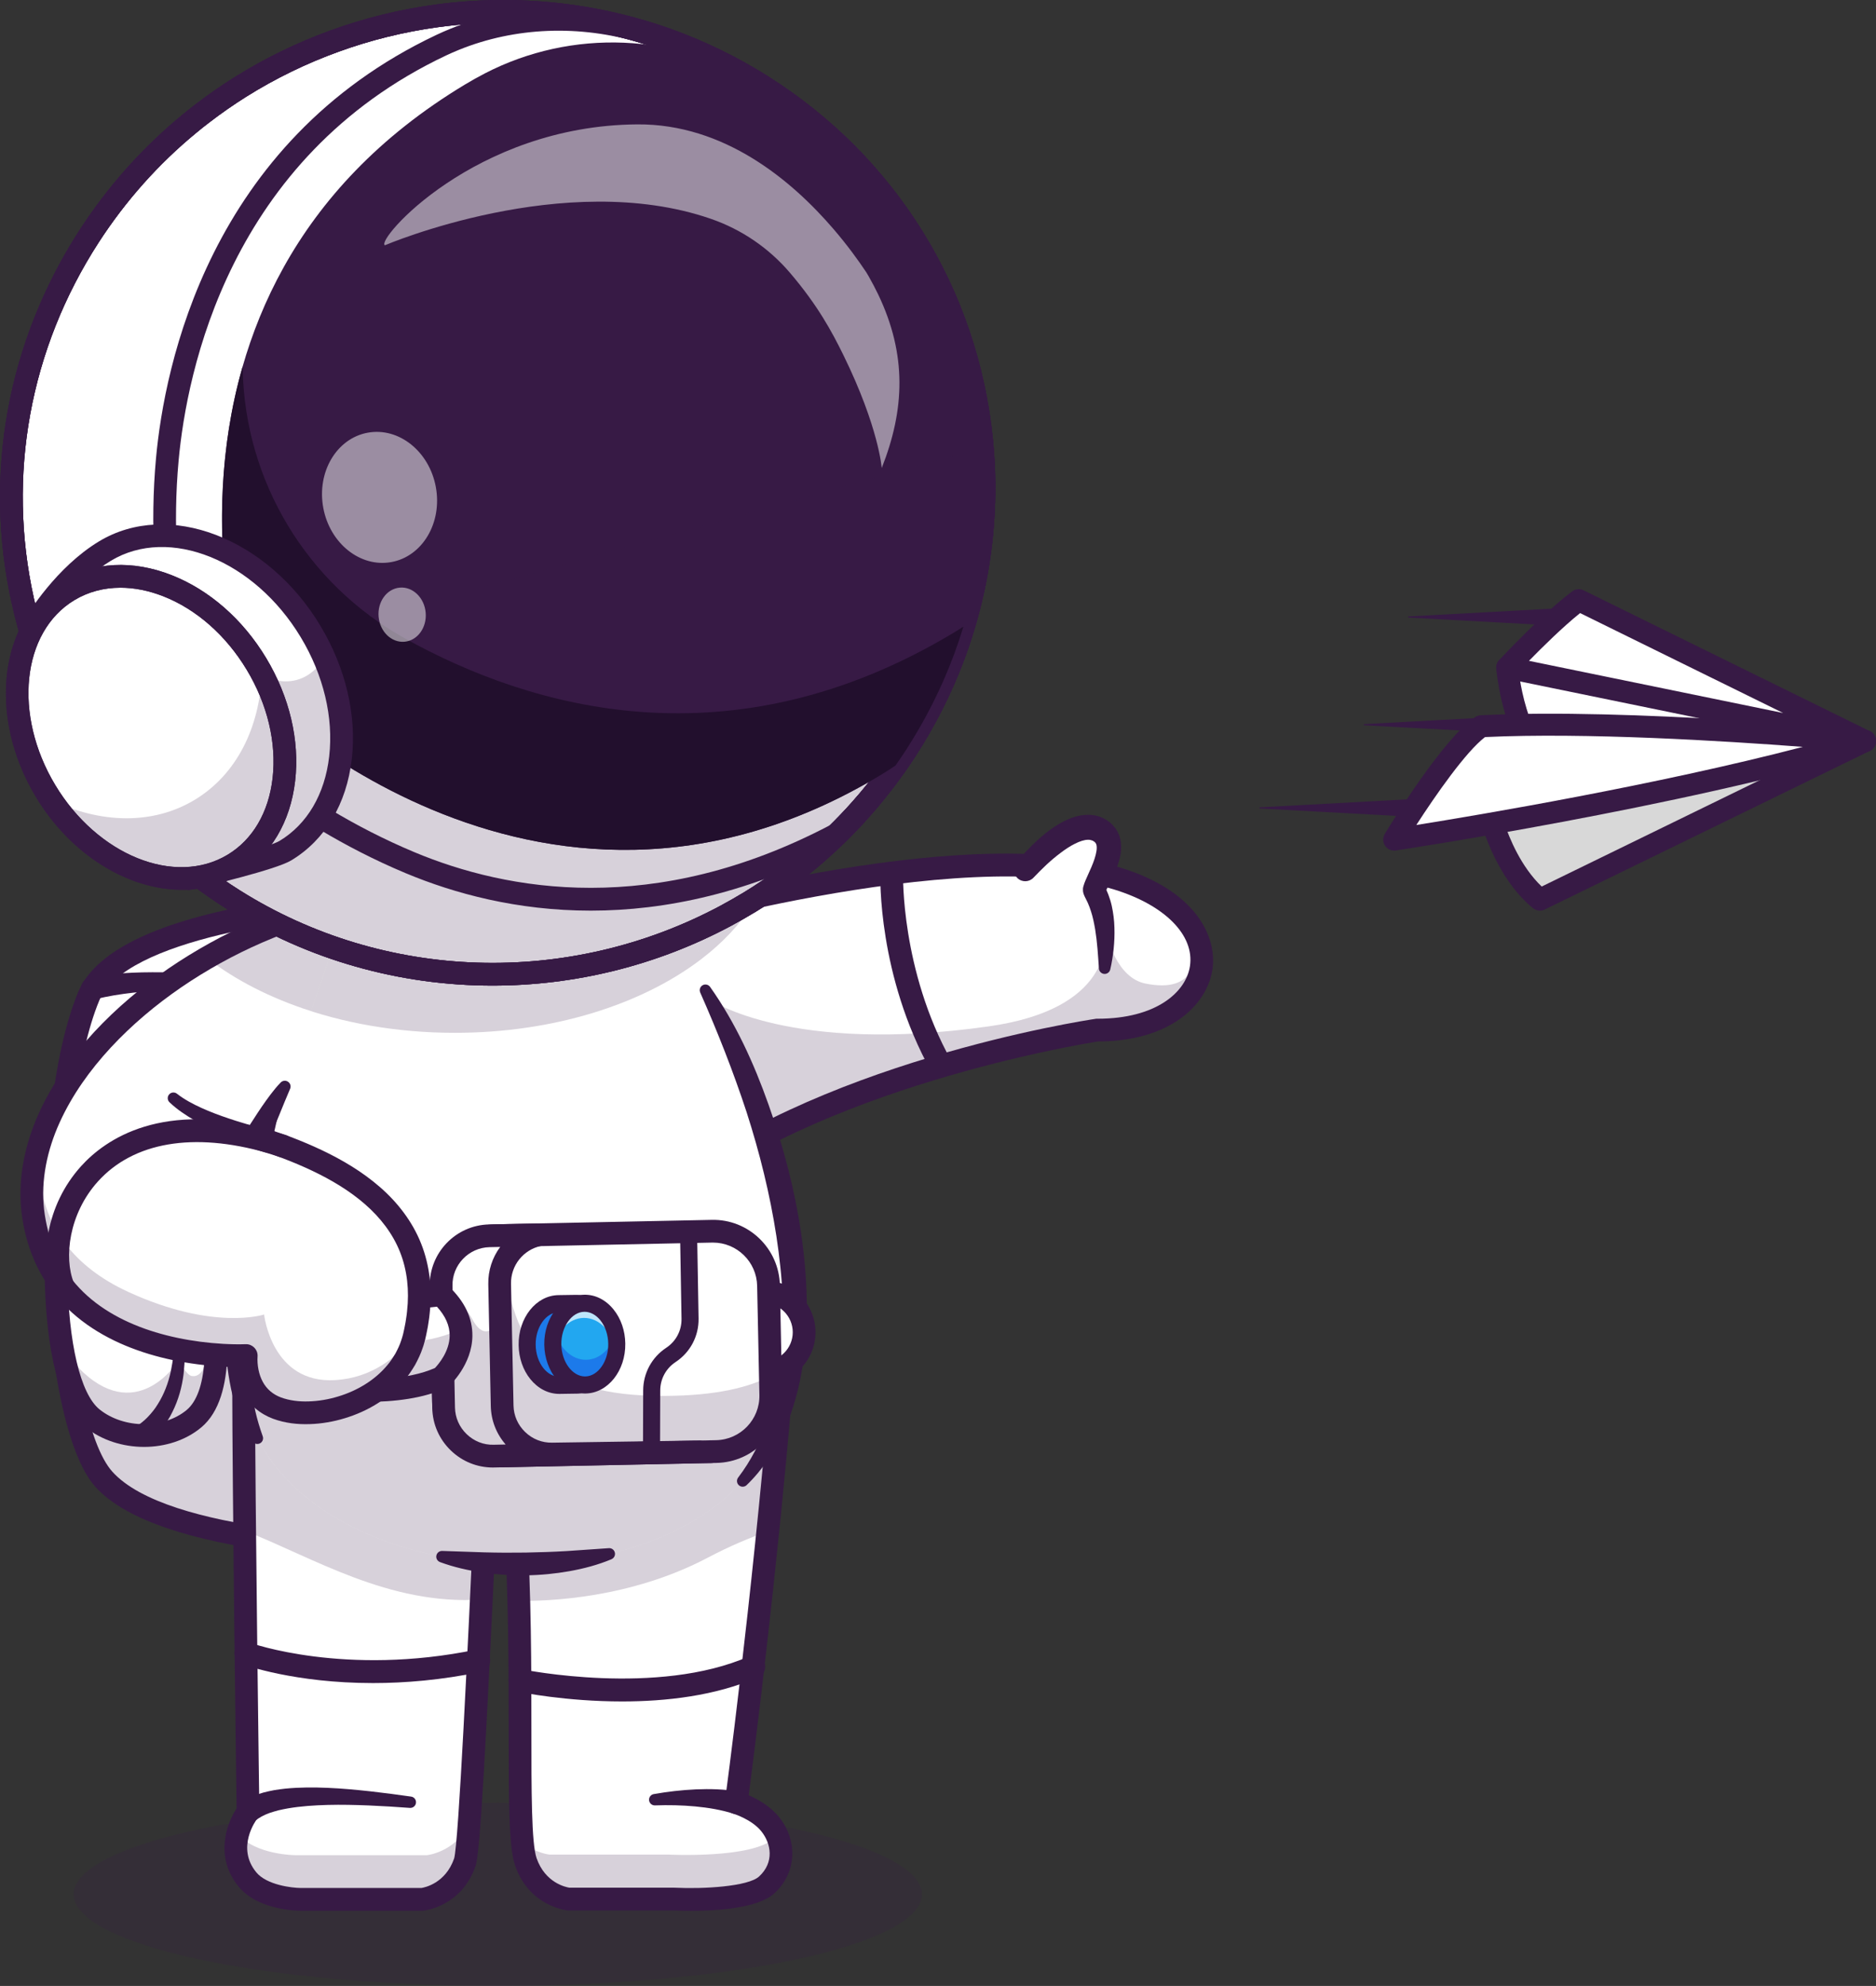 <?xml version="1.0" encoding="UTF-8"?>
<svg id="Layer_2" data-name="Layer 2" xmlns="http://www.w3.org/2000/svg" viewBox="0 0 2664.28 2819.78">
  <rect x="0" y="0" width="2664.28" height="2819.78" fill="#333333" stroke="none"/>
  <defs>
    <style>
      .cls-1 {
        fill: #1c7aea;
      }

      .cls-2 {
        opacity: .7;
      }

      .cls-3 {
        fill: #fff;
      }

      .cls-4 {
        fill: #d8d8d8;
      }

      .cls-5 {
        opacity: .5;
      }

      .cls-6 {
        opacity: .2;
      }

      .cls-7 {
        fill: #220f2d;
      }

      .cls-8 {
        fill: #22a7f0;
      }

      .cls-9 {
        fill: #371a45;
      }
    </style>
  </defs>
  <g id="Layer_1-2" data-name="Layer 1">
    <g>
      <g class="cls-6">
        <ellipse class="cls-9" cx="706.97" cy="2689.68" rx="602.39" ry="130.1"/>
      </g>
      <path class="cls-3" d="m1558.12,1462.62s-305.53,45.53-528.02,179.88c-30.86,18.57-60.12,38.91-86.74,61.07l-7.37-55.09-11.72-87.92-32.29-241.74s468.51-140.59,694.63-71.39c48.67,14.9,81.64,37.17,100.51,61.82,52.07,67.84-2.23,153.71-128.98,153.37Z"/>
      <g class="cls-6">
        <path class="cls-9" d="m1075.68,1272.83c-32.44,58.1-92.84,107.71-170.86,142.09l-12.85-96.12s77.05-23.11,183.71-45.98Z"/>
      </g>
      <path class="cls-4" d="m1616.73,1291.86c-.57-2.67-.81-4.2-.81-4.2,0,0,.4,1.49.81,4.2Z"/>
      <g class="cls-6">
        <path class="cls-9" d="m1558.12,1462.62s-305.53,45.53-528.02,179.88l-94.12,5.97-68.06,4.31,56.34-92.23,85.65-140.17s112.95,76.95,394.54,36.91c172.62-24.54,167.97-119.15,164.83-139.72,3.18,15.47,17.28,70.98,57.59,78.99,70.98,14.14,79.48-33.28,60.24-87.31,52.07,67.84-2.23,153.71-128.98,153.37Z"/>
      </g>
      <path class="cls-9" d="m943.36,1719.7c-4.63,0-9.22-1.98-12.42-5.82-5.7-6.86-4.77-17.03,2.08-22.73,219.54-182.7,606.36-242.07,622.72-244.51.81-.12,1.71-.32,2.42-.18h.76c82.73,0,125.41-37.45,131.04-74.67,6.65-44.05-35.77-86.81-108.08-108.94-218.87-66.96-680.66,70.01-685.3,71.41-8.53,2.57-17.53-2.28-20.1-10.82-2.56-8.54,2.29-17.54,10.82-20.1,19.32-5.8,475.81-141.2,704.02-71.36,107.51,32.9,137.52,98.47,130.55,144.62-7.67,50.83-60.91,101.99-162.53,102.14-23.66,3.72-398.88,65.12-605.69,237.22-3.02,2.51-6.68,3.74-10.31,3.74Z"/>
      <g>
        <path class="cls-3" d="m556.36,1278.64l6.45,89.61,3.31,45.64,56.81,787.13s-53.89.83-126.24-3.87c-14.15-.92-29.02-2.04-44.31-3.43-114.02-10.26-252.44-34.9-305-93.51-78.57-87.64-91.67-515.57-21.52-685.24,32.13-77.79,195.44-111.66,311.41-126.09,12.96-1.64,25.34-3.01,36.87-4.15,48.6-4.91,82.23-6.09,82.23-6.09Z"/>
        <g class="cls-6">
          <path class="cls-9" d="m562.81,1368.25l3.31,45.64,45.11,624.99,11.7,162.14s-1.13.01-3.26.03c-.61,0-1.33,0-2.1,0-.61,0-1.29,0-1.98,0-.52.02-1.05,0-1.57.03-.2-.02-.44.01-.65,0-.97,0-2.06,0-3.19-.02-.24.03-.48.02-.77.01-.93,0-1.9-.01-2.95,0-1.41,0-2.87-.02-4.4-.04-1.09-.03-2.26-.01-3.43-.03-1.21-.02-2.42-.03-3.68-.04-1.58-.01-3.23-.05-4.93-.05-3.44-.07-7.08-.12-10.92-.22-3.39-.04-6.96-.13-10.68-.25-4.29-.13-8.78-.24-13.44-.4-17.22-.59-36.94-1.49-58.29-2.88-4.15-.27-8.38-.57-12.65-.86-2.97-.21-6.03-.45-9.08-.68-7.37-.57-14.95-1.19-22.58-1.89-114.06-10.26-252.44-34.9-304.96-93.52-64.72-72.16-85.07-375.05-51.02-574.52-5.86,173.45,17.67,358.82,66.46,413.2,24.12,26.89,116.86-71.6,114.04-127.11-7.28-143.16,11.63-328.02,141.23-440.55,3.37-2.92,80.72,5.21,144.7-2.97Z"/>
        </g>
        <path class="cls-9" d="m610.24,2217.26c-69.15,0-384.65-5.62-474.88-106.25-82.55-92.08-97.62-525.21-24.44-702.21,23.33-56.44,106.22-98.17,246.34-124.02,101.27-18.69,197.58-22.21,198.54-22.24l15.54-.54,68.94,954.93-17.08.26c-1.46.02-5.94.08-12.96.08Zm-68.85-921.79c-112.43,5.83-363.96,36.95-400.63,125.65-31.66,76.59-48.44,217.11-43.78,366.73,4.55,145.98,29.05,264.37,62.43,301.6,78.48,87.53,371.97,95,446.2,95.46l-64.21-889.44Z"/>
        <path class="cls-3" d="m111.48,1777.34l154.99,7.57c13.84.68,25.48,10.58,28.31,24.14,10.33,49.67,28.24,165.62-19.29,205.3-39.46,32.94-104.97,30.91-144.15-.53-43.83-35.17-51-149.16-51.78-205.67-.24-17.57,14.38-31.67,31.92-30.81Z"/>
        <g class="cls-6">
          <path class="cls-9" d="m294.77,1809.07c10.36,49.65,28.25,165.61-19.3,205.28-39.46,32.96-104.96,30.92-144.16-.53-26.93-21.65-40.02-73.1-46.28-122.63,7.62,24.63,19.08,44.5,33.04,57.36,79.95,73.71,135.81-17.12,135.81-17.12,0,0,10.67,21.42,18.75,22.44,33.79,4.26,24.08-100.94,17.79-155.25,2.05,3.09,3.56,6.6,4.35,10.46Z"/>
        </g>
        <path class="cls-9" d="m204.58,2054.43c-29.9,0-60.08-9.34-83.34-28.02-45.8-36.75-56.72-138.85-57.82-218.03-.18-12.81,5-25.25,14.21-34.15,9.21-8.9,21.82-13.59,34.64-13.01l154.99,7.57c21.2,1.04,39.01,16.25,43.32,36.98,13.26,63.74,27.68,177.21-24.75,220.98-22.11,18.46-51.55,27.68-81.25,27.68Zm-94.61-260.98c-3.72,0-7.22,1.41-9.91,4.01-2.86,2.77-4.41,6.48-4.36,10.47,1.37,99.16,18.47,171.42,45.74,193.31,34.43,27.63,91.08,27.97,123.7.73,28.43-23.73,33.6-94.62,13.84-189.62-1.32-6.34-6.78-10.99-13.29-11.3l-154.99-7.57c-.24-.01-.49-.02-.73-.02Z"/>
        <path class="cls-9" d="m192.63,2025.53c.58-.23,2.54-1.37,3.9-2.28,1.51-1.01,3.02-2.07,4.5-3.27,2.98-2.31,5.87-4.92,8.59-7.73,5.4-5.64,10.52-11.84,14.65-18.79,8.61-13.69,14.65-29.39,18.24-45.86,1.61-8.28,3.16-16.64,3.79-25.19,1.04-8.44,1.19-17.34,1.48-25.99.2-8.71.08-17.41-.47-26.05-.31-4.31-.66-8.62-1.24-12.87-.55-4.15-1.34-8.66-2.35-12.17l-.14-.48c-.65-2.26.65-4.61,2.91-5.26,2.13-.62,4.36.53,5.15,2.56,3.57,9.33,5.06,17.92,6.63,26.97,1.42,8.95,2.38,17.93,3.03,26.92.54,9.04,1.24,17.86,1,27.08.17,9.17-.61,18.37-1.54,27.6-2.24,18.43-7.27,36.9-15.93,54.14-4.15,8.7-9.58,16.88-15.72,24.61-3.09,3.86-6.46,7.55-10.16,11.04-1.8,1.77-3.76,3.45-5.79,5.11-2.19,1.72-3.88,3.1-7.14,5.07l-.69.42c-6.77,4.1-15.58,1.93-19.68-4.84-4.1-6.77-1.93-15.58,4.84-19.68.68-.41,1.45-.78,2.15-1.07Z"/>
        <path class="cls-9" d="m358.72,1405.22c-18.77-.77-37.78-1.06-56.65-1.08-18.9,0-37.79.31-56.59,1.16-18.79.85-37.56,2-56.02,4.15-18.42,2.13-36.79,4.86-53.85,9.43l-.12.03c-8.62,2.31-17.48-2.8-19.79-11.42-2.31-8.62,2.8-17.48,11.42-19.79.35-.09.74-.18,1.09-.25,20.06-3.91,39.6-5.37,59.07-6.3,19.46-.91,38.75-.77,57.98-.32,19.24.45,38.39,1.45,57.51,2.76,19.14,1.34,38.13,2.92,57.29,5.03,4.57.51,7.86,4.62,7.36,9.19-.48,4.37-4.26,7.57-8.59,7.4h-.12Z"/>
      </g>
      <path class="cls-3" d="m700.1,1933.66c-3.14,47.23-9.53,191.26-16.52,337.52-8.43,176.74-17.73,356.73-23.37,372.91-16.9,48.55-60.8,52.79-60.8,52.79h-172.09s-52.6-.08-75.74-28.06c-38-45.98.64-96.01.64-96.01,0,0-2.91-208.5-4.8-399.35-.79-82.02-1.4-160.82-1.51-218.37l354.2-21.44Z"/>
      <g class="cls-6">
        <path class="cls-9" d="m700.1,1933.66c-3.14,47.23-9.53,191.26-16.52,337.52-131.93,8.43-238.98-59.82-336.16-97.71-.79-82.02-1.4-160.82-1.51-218.37l354.2-21.44Z"/>
      </g>
      <g class="cls-6">
        <path class="cls-9" d="m666.07,2590.89c-2.19,29.23-4.2,48.4-5.86,53.2-16.9,48.55-60.8,52.79-60.8,52.79h-172.09s-52.6-.08-75.74-28.06c-18.98-22.95-18.83-46.93-13.92-65.15,0,.04.04.08.08.11,25.07,30.29,82.06,30.36,82.06,30.36h186.46s38.83-3.74,59.82-43.26Z"/>
      </g>
      <path class="cls-9" d="m599.4,2713.01h-172.09c-6.18,0-60.99-1.02-88.16-33.91-34-41.13-18.43-88.17-3.14-111.31-.68-49.62-5.92-434.83-6.24-612.65-.01-8.92,7.2-16.16,16.11-16.17h.03c8.9,0,16.13,7.21,16.14,16.11.33,189.11,6.25,613.26,6.31,617.52.05,3.65-1.14,7.21-3.37,10.09-1.2,1.58-30.1,40.59-.96,75.83,14.89,18.02,50.76,22.13,63.33,22.19h171.04c4.5-.68,34.24-6.49,46.57-41.94,6.38-22.5,19.48-302.73,28.14-488.15,4.61-98.64,8.59-183.83,10.88-218.06.6-8.9,8.31-15.63,17.18-15.03,8.89.59,15.62,8.29,15.03,17.18-2.27,33.91-6.24,118.95-10.84,217.41-15.04,321.92-23.35,478.44-29.9,497.26-20.06,57.67-72.29,63.33-74.51,63.55-.51.05-1.03.07-1.55.07Z"/>
      <path class="cls-3" d="m1093.7,2589.98c20.12,24.92,22.8,60.95-4.73,86.29-27.57,25.33-131.29,20.15-131.29,20.15h-150.08s-43.9-4.23-60.8-52.79c-13.08-37.66-5.33-193.15-10.02-370.68-.98-37.7-2.53-76.38-4.95-115.14l377.38-183.85c-5.86,69.24-12.29,137-18.79,200.49-22.23,217.96-44.81,385.13-44.81,385.13,0,0,30.86,9,48.1,30.4Z"/>
      <g class="cls-6">
        <path class="cls-9" d="m1088.98,2676.28c-27.55,25.31-131.27,20.14-131.27,20.14h-150.08s-43.91-4.25-60.81-52.77c-2.12-6.08-3.7-15.23-4.87-27.09,19.23,14.9,38.71,16.77,38.71,16.77h169.69s117.24,5.83,148.42-22.81c1.66-1.54,3.25-3.08,4.66-4.7,10.28,22.85,7.66,50.11-14.44,70.46Z"/>
      </g>
      <g class="cls-6">
        <path class="cls-9" d="m1109.2,1973.97c-5.86,69.24-12.29,137-18.79,200.49-25.33,8.77-53.96,20.76-85.27,37.25-109.7,57.82-226.24,61.94-268.36,61.26-.98-37.7-2.53-76.38-4.95-115.14l377.38-183.85Z"/>
      </g>
      <path class="cls-9" d="m981.71,2713.14c-11.06,0-19.8-.33-24.41-.56h-149.68c-.52,0-1.03-.02-1.55-.07-2.21-.21-54.45-5.88-74.51-63.55-9.11-26.2-9.12-91.96-9.14-191.49-.01-85.65-.03-192.26-6.7-298.62-.56-8.9,6.2-16.56,15.1-17.12,8.89-.64,16.56,6.2,17.12,15.1,6.73,107.38,6.75,214.54,6.76,300.64.01,85.77.03,159.83,7.35,180.89,12.26,35.25,41.72,41.19,46.61,41.94h149.04c.27,0,.53,0,.8.02,40.3,2.02,104-1.63,119.54-15.92,21.79-20.03,17.26-46.72,3.11-64.28-13.69-16.99-39.79-24.96-40.05-25.03-7.67-2.24-12.55-9.74-11.48-17.66.38-2.78,37.86-281.86,63.52-584.8.75-8.88,8.51-15.46,17.45-14.72,8.88.75,15.47,8.56,14.72,17.45-22.62,267.03-54.39,515.55-62.01,573.67,12.24,5.33,30.39,15.21,42.99,30.84,27.47,34.08,24.79,79.63-6.39,108.3-23.43,21.54-82.72,24.98-118.17,24.98Z"/>
      <path class="cls-3" d="m1127.67,1905.36c-5.45,77.21-27.43,146.98-73.33,197.93-165.85,184.27-610.06,148.23-699.15-84.2-11.6-30.34-17.37-69.53-18.75-113.73-4.48-148.19,40.85-352.75,82.86-468.7,0,0,.04-3.03.28-8.52,2.63-52.24,27.68-328.71,267.74-380.26,212.47-45.69,286.12,211.1,307.01,315.17,5.17,25.86,7.11,42.3,7.11,42.3,69.21,120.03,138.46,328.38,126.21,500.01Z"/>
      <g class="cls-6">
        <path class="cls-9" d="m994.35,1363.05c-83.67,63.27-208.75,103.43-348.46,103.43-82.34,0-159.59-13.94-226.29-38.34,2.63-52.24,27.68-328.71,267.74-380.26,212.47-45.69,286.12,211.1,307.01,315.17Z"/>
      </g>
      <path class="cls-4" d="m494.5,1281.84l-52.81,153.81c-57.33-18.34-107.75-44.2-148.15-75.59,61.73-35.67,130.54-63.03,200.96-78.22Z"/>
      <g class="cls-6">
        <path class="cls-9" d="m1127.66,1905.34c-5.44,77.21-27.41,147.02-73.32,197.95-165.85,184.26-610.04,148.23-699.13-84.21-11.61-30.33-17.39-69.54-18.76-113.74h791.2Z"/>
      </g>
      <path class="cls-9" d="m358.83,2046.81c-7.8-11.04-13.99-23.11-19.16-35.87-4.88-12.72-8.82-25.79-11.54-38.95-5.56-26.35-7.85-53-8.31-79.42-1.03-52.89,3.1-105.3,10.07-157.15,3.41-25.94,7.67-51.73,12.51-77.4,4.79-25.68,10.25-51.22,16.37-76.6,6.02-25.41,12.86-50.63,20.34-75.69,7.47-25.07,15.58-49.99,25-74.58,3.19-8.33,12.53-12.49,20.85-9.29,8.1,3.1,12.25,12.02,9.54,20.16l-.04.12c-8.06,24.06-15.49,48.47-22.3,73.08-6.78,24.62-12.91,49.46-18.74,74.37-5.73,24.93-11,49.97-15.81,75.09-4.75,25.13-8.96,50.35-12.67,75.61-3.69,25.27-6.6,50.61-8.81,75.96-2.21,25.34-3.55,50.71-3.57,75.96.05,25.25,1.21,50.35,4.12,75,1.2,12.4,3.48,24.48,5.95,36.52,2.72,11.85,6.3,23.8,10.53,35.65,1.51,4.24-.69,8.9-4.93,10.41-3.52,1.26-7.34-.06-9.39-2.97Z"/>
      <path class="cls-9" d="m868.42,2213.92c-19.16,8-39.28,13.32-59.66,16.95-20.39,3.62-41.07,5.64-61.78,5.89-20.7.32-41.42-1.05-61.89-4.03-20.45-2.97-40.7-7.56-60.15-14.74h-.03c-4.23-1.57-6.4-6.27-4.84-10.51,1.25-3.39,4.52-5.45,7.94-5.34l59.56,2.01c19.69.53,39.31.61,58.91.32,19.6-.35,39.19-.99,58.83-2.17l59.36-4.11c4.51-.32,8.42,3.08,8.73,7.58.25,3.59-1.87,6.8-5.01,8.12Z"/>
      <path class="cls-9" d="m1008.47,1401.29c36.17,51.07,62.18,108.38,82.97,167.03,20.79,58.73,36.93,119.3,46.08,181.3,9.04,61.9,11.83,125.43,2.56,188.35-4.74,31.37-12.91,62.55-25.92,91.87-12.93,29.26-30.79,56.73-53.81,78.86-3.22,3.1-8.34,3-11.44-.23-2.8-2.92-2.99-7.39-.61-10.51l.05-.06c36.17-47.5,53.76-105.32,60.46-164.12,6.82-59.03,2.84-119.43-6.22-178.86-9.17-59.51-23.76-118.4-42.34-175.99-18.91-57.54-41.12-113.84-65.76-169.57l-.04-.1c-1.81-4.09.04-8.88,4.13-10.69,3.59-1.59,7.71-.36,9.89,2.73Z"/>
      <path class="cls-3" d="m1455.75,1235.47s69.16-83.41,108.33-54.88c27.62,20.12-5.71,66.78-10,82.5-.48,5.48,21.79,26.43,14.64,112.85"/>
      <path class="cls-9" d="m1443.32,1225.17c6.34-8.09,12.58-15.01,19.51-21.98,6.84-6.91,14.03-13.58,21.8-19.87,7.87-6.17,16.25-12.04,25.86-17.01,9.62-4.8,20.61-9.12,34.16-9.4,6.69-.12,14.07,1.15,20.77,4.15,6.63,3.07,12.46,7.2,17.48,13.46,4.96,6.15,7.98,13.98,8.84,21,.96,7.08.42,13.53-.66,19.27-2.28,11.51-6.41,21.02-10.55,29.94-2.09,4.44-4.26,8.68-6.28,12.71l-2.83,5.76c-.84,1.74-1.59,3.58-1.78,4.13l.51-2.85c.09-.81.08-1.64,0-2.45l-.11-.86-.1-.52c-.22-.89-.26-.92-.33-1.12-.11-.25-.04,0,.12.38l1.31,3.01c1.04,2.35,2.12,4.92,3.09,7.48,1.92,5.17,3.58,10.4,4.73,15.63,2.28,10.48,3.57,20.82,3.82,31.04.36,10.2-.11,20.28-1.09,30.19-1.09,9.92-2.56,19.7-4.83,29.32-1.03,4.39-5.43,7.11-9.81,6.07-3.55-.84-6.01-3.87-6.27-7.33v-.07c-.71-9.53-1.17-18.94-2.05-28.23-.74-9.29-1.89-18.45-3.29-27.38-1.57-8.9-3.26-17.61-5.96-25.7-1.31-4.05-2.7-7.95-4.38-11.69-.85-1.88-1.73-3.7-2.76-5.69l-1.76-3.5c-.34-.72-.75-1.57-1.25-2.95-.26-.76-.51-1.36-.83-2.84l-.19-.96-.08-.48-.09-.82c-.1-1.11-.11-2.24-.04-3.35.06-.86.2-1.7.41-2.51l.1-.35c1.06-3.88,2.11-6.29,3.12-8.76l2.98-6.76c1.93-4.27,3.79-8.31,5.46-12.27,3.34-7.86,6.03-15.62,7.06-22.26.57-3.3.55-6.16.21-8.2-.34-2.11-.96-3.09-1.79-4.1-.72-.95-2.61-2.3-4.34-3.01-1.75-.65-3.62-1.13-6.13-1.06-4.95,0-11.74,2.19-18.48,5.62-6.82,3.36-13.71,7.94-20.39,13.02-6.75,5.02-13.35,10.59-19.72,16.49-3.18,2.95-6.32,5.99-9.38,9.09-3.06,2.99-6.28,6.29-8.92,9.14l-.29.32c-6.05,6.55-16.27,6.95-22.81.9-6.21-5.74-6.85-15.27-1.74-21.82Z"/>
      <g>
        <g>
          <circle class="cls-3" cx="1084.44" cy="1891.64" r="57.56" transform="translate(-1005.75 2512.46) rotate(-76.72)"/>
          <path class="cls-9" d="m1084.44,1965.34c-40.64,0-73.71-33.07-73.71-73.71s33.07-73.71,73.71-73.71,73.71,33.07,73.71,73.71-33.06,73.71-73.71,73.71Zm0-115.13c-22.84,0-41.42,18.58-41.42,41.42s18.58,41.42,41.42,41.42,41.42-18.58,41.42-41.42-18.58-41.42-41.42-41.42Z"/>
        </g>
        <g>
          <path class="cls-3" d="m1026.31,2060.84l-324.9,6.67c-38.45.8-70.59-30.02-71.39-68.53l-3.54-172.9c-.69-33.71,22.87-62.51,54.58-69.69,4.49-1.05,9.15-1.6,13.95-1.71l324.85-6.67c38.5-.8,70.64,30.03,71.39,68.53l2.84,136.94.75,35.96c.8,38.5-30.07,70.59-68.53,71.39Z"/>
          <path class="cls-3" d="m1026.31,2060.84l-324.9,6.67c-38.45.8-70.59-30.02-71.39-68.53l-3.54-172.9c-.69-33.71,22.87-62.51,54.58-69.69,4.49-1.05,9.15-1.6,13.95-1.71l324.85-6.67c38.5-.8,70.64,30.03,71.39,68.53l2.84,136.94.75,35.96c.8,38.5-30.07,70.59-68.53,71.39Z"/>
          <path class="cls-3" d="m1026.31,2060.84l-324.9,6.67c-38.45.8-70.59-30.02-71.39-68.53l-3.54-172.9c-.69-33.71,22.87-62.51,54.58-69.69,4.49-1.05,9.15-1.6,13.95-1.71l324.85-6.67c38.5-.8,70.64,30.03,71.39,68.53l2.84,136.94.75,35.96c.8,38.5-30.07,70.59-68.53,71.39Z"/>
          <g class="cls-6">
            <path class="cls-9" d="m1026.79,2060.85l-324.9,6.67c-38.45.8-70.59-30.02-71.39-68.53l-3.54-172.89c-.69-33.71,22.87-62.51,54.58-69.69,18.7,11.87,30.58,19.47,30.58,19.47,18.67,138.46,59.61,206.85,232,206.13,74.41-.33,121.14-12.64,150.45-28.51l.75,35.96c.8,38.5-30.07,70.59-68.53,71.39Z"/>
          </g>
          <path class="cls-9" d="m708.7,2083.5c-51.51,0-93.93-41.35-94.99-93.08l-3.19-155.09c-1.08-52.39,40.67-95.88,93.06-96.96l307.05-6.31c52.47-1.3,95.89,40.67,96.97,93.06l3.19,155.09c1.08,52.39-40.67,95.88-93.06,96.96l-307.05,6.31c-.66.01-1.32.02-1.97.02Zm1.64-16.16h.05-.05Zm302.25-303.03c-.44,0-.87,0-1.31.01l-307.05,6.31c-34.59.71-62.16,29.43-61.45,64.02l3.19,155.09c.71,34.59,29.5,62.23,64.02,61.45l307.05-6.31c34.59-.71,62.16-29.43,61.45-64.02l-3.19-155.09c-.7-34.16-28.72-61.46-62.72-61.46Z"/>
          <path class="cls-3" d="m911.37,2062l-.62,1.24-209.35,4.29c-28.19.55-52.95-15.82-64.48-39.83-4.22-8.7-6.67-18.4-6.86-28.7l-1.61-76.81-.53-25.35-.89-44.5-.55-26.23c-.78-38.51,30.04-70.6,68.51-71.4l70.2-1.41c-32.23,6.76-56.27,35.8-55.6,69.82l1.03,51.32.89,42.08,1.6,79.58c.83,38.42,32.96,69.27,71.4,68.51l126.85-2.6Z"/>
          <g class="cls-6">
            <path class="cls-9" d="m944.53,2061.3l-.62,1.24-242.51,4.99c-28.19.55-52.95-15.82-64.48-39.83-4.22-8.7-6.67-18.4-6.86-28.7l-1.61-76.81-.53-25.35-.89-44.5c14.04-2.23,32.75-.68,43.33,19.92,14.67,28.53,29.39,18.63,40.26,2.17l.89,42.08,1.6,79.58c.83,38.42,32.96,69.27,71.4,68.51l160.01-3.3Z"/>
          </g>
          <path class="cls-9" d="m699.89,2083.68c-22.22,0-43.28-8.5-59.47-24.04-16.64-15.97-26.06-37.39-26.52-60.31l-3.55-172.92c-1-47.45,36.82-86.88,84.32-87.88l70.19-1.43,3.65,31.93c-25.31,5.33-43.3,27.93-42.77,53.75l3.55,172.91c.29,14.31,6.18,27.69,16.6,37.69,10.41,10,23.98,15.31,38.29,15.03l202.13-2.96c1.24-.02,2.57-.05,3.91-.02l4.99-.1v.32c8.27.75,16.36,3.82,16.54,15.57l.24,16.14-16.2.24-294.05,6.04c-.62.01-1.23.02-1.84.02Zm10.46-313.17l-15.02.3c-29.69.63-53.34,25.27-52.71,54.93l3.55,172.93c.29,14.3,6.18,27.67,16.6,37.67,10.41,10,24.01,15.44,38.29,15.03l17.07-.35c-13.27-15.21-20.72-34.35-21.12-54.66l-3.55-172.91c-.41-19.61,5.87-38.07,16.9-52.95Z"/>
          <path class="cls-8" d="m839.5,1908.36c.09,6.39-8.13,58.15-8.13,58.15,0,0-16.35.24-36.43.54-25.09.37-45.81-25.3-46.28-57.34-.47-32.04,19.48-58.32,44.56-58.69,16.93-.25,36.43-.54,36.43-.54,0,0,9.69,47.46,9.85,57.88Z"/>
          <path class="cls-1" d="m839.5,1908.36c.09,6.39-8.13,58.15-8.13,58.15,0,0-16.35.24-36.43.54-25.09.37-45.81-25.3-46.28-57.34-.47-32.04,19.48-58.32,44.56-58.69,16.93-.25,36.43-.54,36.43-.54,0,0,9.69,47.46,9.85,57.88Z"/>
          <path class="cls-9" d="m794.39,1979.16c-15.66,0-30.28-7.45-41.24-21.03-10.43-12.92-16.33-30.06-16.59-48.25-.57-38.67,24.77-70.5,56.49-70.97l25.44-.38c.13,0,.26,0,.39,0,12.09,0,22.49,8.54,24.82,20.45,5.16,26.39,7.82,42.94,7.92,49.19h0c.02,1.7.09,6.21-6.56,49.18-1.88,12.22-12.24,21.23-24.63,21.42l-25.31.38c-.24,0-.49,0-.73,0Zm24.47-116.41h-.02l-25.44.38c-18.06.27-33.01,21.52-32.64,46.4.19,12.81,4.18,24.67,11.23,33.4,6.35,7.87,14.58,11.94,22.77,12.02l25.3-.38c.53,0,.98-.39,1.06-.9,4.54-29.33,6.21-42.65,6.27-45.19-.07-3.61-2.07-17.25-7.47-44.85-.1-.52-.55-.88-1.07-.88Z"/>
          <ellipse class="cls-8" cx="830.51" cy="1908.49" rx="45.43" ry="58.02" transform="translate(-28.17 12.51) rotate(-.85)"/>
          <g class="cls-2">
            <path class="cls-3" d="m785.1,1909.18c.04,2.41.18,4.76.44,7.07,4.44-25.5,22.07-44.66,43.47-44.99,23.23-.34,42.66,21.61,45.84,50.26.79-4.4,1.15-9,1.08-13.72-.47-32.05-21.18-57.69-46.28-57.33-25.09.36-45.03,26.66-44.55,58.7Z"/>
          </g>
          <path class="cls-1" d="m785.1,1909.18c.48,32.01,21.18,57.69,46.28,57.33,25.1-.4,45.03-26.66,44.55-58.7-.06-5.05-.64-9.97-1.67-14.6-6.3,21.71-22.54,37.22-41.78,37.51-21.11.34-39.16-17.81-44.61-42.69-1.88,6.56-2.87,13.7-2.77,21.16Z"/>
          <path class="cls-9" d="m830.84,1978.61c-31.4,0-57.29-30.89-57.86-69.27-.57-38.67,24.77-70.5,56.49-70.97,15.97-.4,30.84,7.22,41.97,21.02,10.43,12.92,16.33,30.06,16.59,48.25.57,38.67-24.77,70.5-56.49,70.97-.23,0-.47,0-.71,0Zm-.65-116.03h-.36c-18.06.27-33.01,21.52-32.64,46.4.37,24.73,15.74,45.41,33.65,45.41h.34c18.06-.27,33.01-21.52,32.64-46.4-.19-12.81-4.18-24.67-11.23-33.4-6.26-7.76-14.21-12.01-22.41-12.01Z"/>
          <path class="cls-9" d="m925.28,2073.77h-.04c-6.69-.02-12.09-5.45-12.07-12.14l.27-87.5c.08-24.4,12.29-46.98,32.68-60.4,13.92-9.16,22.06-24.57,21.77-41.22l-2.11-123.32c-.11-6.68,5.21-12.2,11.9-12.31,6.64-.14,12.2,5.21,12.31,11.9l2.11,123.32c.43,25-11.79,48.12-32.67,61.86-13.58,8.94-21.73,23.99-21.78,40.25l-.27,87.5c-.02,6.67-5.44,12.07-12.11,12.07Z"/>
        </g>
        <path class="cls-3" d="m374.81,1827.12s-37.38,13.7-44.31,51.25c-8.04,43.57,24.24,75.38,24.24,75.38,0,0,181.11,45.04,272.29,2.12,0,0,62.75-57.14-.56-117.5,0,0-178.43,23.24-251.66-11.25Z"/>
        <g class="cls-6">
          <path class="cls-9" d="m627.05,1955.86c-91.21,42.92-272.29-2.12-272.29-2.12,0,0-32.29-31.8-24.24-75.36,3.21-17.39,12.89-29.65,22.42-37.81,5.37,28.06,24.09,46.51,24.09,46.51,0,0,181.13,45.04,272.29,2.12,0,0,1.78-1.59,4.42-4.58,7.22,40.35-26.7,71.24-26.7,71.24Z"/>
        </g>
        <path class="cls-9" d="m519.21,1990.55c-81.96,0-163.3-19.88-168.36-21.14l-4.29-1.06-3.15-3.11c-1.57-1.54-38.26-38.41-28.78-89.8,8.5-46.08,52.75-62.79,54.63-63.48l6.33-2.32,6.1,2.87c68.1,32.08,240.96,10.07,242.7,9.85l7.64-1,5.58,5.32c22.37,21.33,33.57,44.95,33.28,70.21-.47,40.83-31.66,69.7-32.99,70.91l-1.8,1.64-2.2,1.04c-31.93,15.03-73.4,20.08-114.7,20.08Zm-155.87-51.36c28.27,6.44,176.6,37.68,254.36,3.2,5.04-5.29,20.76-23.6,20.91-46.08.1-13.98-5.98-27.73-18.08-40.96-35.27,4.04-174.5,17.61-245.48-10.55-8.64,4.65-24.88,15.95-28.67,36.5-5.13,27.84,10.43,50.03,16.96,57.89Z"/>
      </g>
      <path class="cls-3" d="m589.16,1893.92c-.12.65-.28,1.33-.44,2.02-22.87,99.47-151.79,129.12-205.24,98.78-38.83-22.06-33.74-70.02-33.74-70.02,0,0-269.84,14.26-302.08-197.32-6.18-40.4-.48-81.57,14.71-121.81.04-.16.08-.24.08-.24,55.47-146.86,237.48-281.52,432.05-323.5l-89.21,259.74c-15.92,23.55-31.15,56.48-41.78,73.21,16.81,5.29,36.72,12.04,36.72,12.04,109.61,40.6,223.7,111.19,188.92,267.09Z"/>
      <g class="cls-6">
        <path class="cls-9" d="m494.5,1281.84l-52.81,153.81c-57.33-18.34-107.75-44.2-148.15-75.59,61.73-35.67,130.54-63.03,200.96-78.22Z"/>
      </g>
      <g class="cls-6">
        <path class="cls-9" d="m589.16,1893.92c-.12.65-.28,1.33-.44,2.02-22.87,99.47-151.79,129.12-205.24,98.78-38.83-22.06-33.74-70.02-33.74-70.02,0,0-269.84,14.26-302.08-197.32-6.18-40.4-.48-81.57,14.71-121.81-1.98,6.63-43.8,153.73,120.07,228.92,121.2,55.59,192.63,31.96,192.63,31.96,0,0,10.67,98.78,101.25,93.13,51.67-3.23,89.29-32.6,112.84-65.65Z"/>
      </g>
      <path class="cls-9" d="m497.89,1297.62c-85.77,18.72-168.08,54.74-240.64,104.36-36.23,24.87-70.06,53.26-99.77,85.26-29.64,31.97-55.21,67.75-72.89,106.8-17.62,38.92-26.68,81.53-22.02,123.01,2.43,20.76,7.68,41.4,15.99,60.33,8.31,18.98,19.85,36.37,34.09,51.42,28.47,30.29,67.29,50.48,108.35,62.87,20.6,6.22,41.89,10.59,63.43,13.4,10.77,1.41,21.6,2.42,32.44,3.04,10.7.6,21.99.86,31.99.48,9.02-.34,16.62,6.7,16.96,15.72.03.65.01,1.3-.04,1.93v.16c-.07.65-.16,2.63-.14,4.06,0,1.56.07,3.16.18,4.75.23,3.19.65,6.38,1.26,9.48,1.23,6.22,3.27,12.09,6.08,17.29,5.61,10.43,14.47,17.99,26.04,22.27,11.73,4.33,25.61,6.09,39.5,5.56,13.91-.43,28.03-2.83,41.55-6.98,27.07-8.14,52.16-23.23,69.62-44.2,4.5-5.14,8.12-10.89,11.63-16.66,3.13-5.97,6.19-12.02,8.22-18.49,1.23-3.15,1.96-6.48,2.88-9.74.87-3.31,1.49-7.1,2.26-10.62.81-3.58,1.34-7.18,1.86-10.78.53-3.6,1.16-7.2,1.4-10.8,3.22-28.79.36-57.7-10.02-83.82-10.33-26.15-28.1-49.12-49.99-68.1-21.9-19.06-47.61-34.38-74.67-47.25-13.52-6.43-27.53-12.31-41.56-17.68-13.82-5.36-29-9.26-43.39-14.06-8.82-2.94-13.59-12.47-10.65-21.29.38-1.15.88-2.23,1.47-3.23l.15-.25c3.16-5.29,6.86-11.08,10.69-16.85,3.76-5.84,7.62-11.77,11.63-17.66,4-5.91,8.28-11.72,12.6-17.53,4.4-5.77,9.06-11.43,14.19-16.77,3.13-3.26,8.32-3.37,11.58-.23,2.53,2.43,3.16,6.1,1.85,9.14l-.06.13c-2.73,6.31-5.36,12.67-8.01,19.06l-7.88,19.31c-2.67,6.46-5.38,12.96-8.3,19.48-2.87,6.58-5.92,13.13-10.22,19.75l-9.03-24.77c7.48,2.42,14.88,5.1,22.32,7.65,7.46,2.56,14.84,4.9,22.46,7.91,14.93,5.71,29.53,11.84,44.02,18.73,28.87,13.75,57.03,30.36,81.98,52.04,24.88,21.54,46.32,48.87,58.81,80.58,12.6,31.65,15.78,66.33,12.11,99.06-.3,4.14-.98,8.19-1.59,12.26-.59,4.07-1.2,8.14-2.09,12.13-.87,4.05-1.51,7.93-2.59,12.11-1.15,4.21-2.14,8.45-3.7,12.55-2.66,8.33-6.55,16.23-10.67,23.94-4.48,7.49-9.23,14.87-14.93,21.44-22.41,26.78-52.91,44.7-85.04,54.41-8.06,2.47-16.27,4.42-24.61,5.8-8.32,1.46-16.77,2.29-25.31,2.55-17.03.55-34.58-1.26-51.97-7.66-8.7-3.23-17.33-8.13-24.74-14.44-7.41-6.37-13.68-14.15-18.19-22.6-4.57-8.44-7.59-17.4-9.37-26.39-.89-4.5-1.49-9.01-1.81-13.55-.15-2.27-.24-4.55-.25-6.86,0-2.45.02-4.35.3-7.56l16.9,17.81c-12.5.47-23.75.14-35.52-.49-11.64-.66-23.24-1.75-34.79-3.26-23.11-3.02-46.07-7.72-68.59-14.51-22.5-6.82-44.59-15.73-65.41-27.51-20.82-11.72-40.37-26.36-57.06-44.08-16.72-17.65-30.45-38.33-40.18-60.6-9.78-22.33-15.72-45.82-18.53-69.76-5.43-48.37,5.23-96.95,24.67-139.83,19.53-43.1,47.14-81.48,78.65-115.49,31.59-34.02,67.19-63.86,105.19-89.94,76.1-52,161.87-89.57,252.09-109.29,8.71-1.9,17.31,3.61,19.22,12.32,1.9,8.71-3.61,17.31-12.32,19.22h0s-.08.02-.08.02Z"/>
      <g>
        <path class="cls-3" d="m1394.17,626.29c.32,3.29.64,6.59.88,9.91,9.39,110.47-8.42,224.07-55.39,330.59-9.87,22.37-20.95,44.39-33.39,65.98-6.01,10.54-12.44,20.99-19.09,31.41-20.24,31.26-42.58,60.36-66.77,87.28-20.81,23.24-43.02,44.81-66.31,64.67-28.08,24.02-57.9,45.53-89,64.57-11.41,6.86-22.89,13.45-34.56,19.7-213.65,114.19-480.39,114.5-697.9-22.19-111.44-69.98-195.28-166.67-248.52-276.47C-15.83,795.81-8.19,543.78,126.61,335.45c39.82-61.52,87.84-114.83,141.73-159.2,6.25-5.25,12.68-10.3,19.18-15.24,17.39-13.37,35.25-25.81,53.62-37.36,42.51-26.67,87.6-48.54,134.26-65.41,46.65-16.9,94.98-28.84,143.99-35.57,15.59-2.16,31.24-3.79,46.96-4.87,23.62-1.62,47.27-2.09,71.05-1.26,118.33,3.76,236.97,37.8,343.73,104.84,184.34,115.74,293.11,304.56,313.03,504.92Z"/>
        <path class="cls-9" d="m1394.18,626.29c11.26,113.6-6.12,230.78-54.5,340.49-9.9,22.37-20.96,44.4-33.41,66.02-6.04,10.53-12.46,20.96-19.09,31.37-5.02,7.78-10.19,15.41-15.49,22.88-6.86,4.65-13.92,9.13-21.22,13.53-494.63,297.6-902.3-124.95-902.3-124.95,0,0-182.33-558.08,312.3-855.67,9.34-5.62,18.68-10.84,28.03-15.68,123.84-64.08,273.11-57.67,391.32,16.28.43.27.86.54,1.29.81,184.36,115.75,293.17,304.59,313.07,504.92Z"/>
        <g class="cls-6">
          <path class="cls-9" d="m1395.05,636.2c9.39,110.47-8.42,224.07-55.39,330.59-9.87,22.37-20.95,44.39-33.39,65.98-6.01,10.54-12.44,20.99-19.09,31.41-20.24,31.26-42.58,60.36-66.77,87.28-20.81,23.24-43.02,44.81-66.31,64.67-28.08,24.02-57.9,45.53-89,64.57-11.41,6.86-22.89,13.45-34.56,19.7-213.65,114.19-480.39,114.5-697.9-22.19-111.44-69.98-195.28-166.67-248.52-276.47l1310.93-365.54Z"/>
        </g>
        <path class="cls-9" d="m699.63,1384.95c-128.52,0-256.33-35.27-367.86-105.33-154.75-97.17-261.65-248.53-301-426.21-39.67-179.1-6.12-363.36,94.46-518.86,39.28-60.62,87.08-114.3,142.07-159.56,5.95-4.99,12.43-10.14,19.25-15.31,17.3-13.3,35.39-25.89,53.75-37.42,42.19-26.48,87.46-48.54,134.56-65.56,46.62-16.91,95.18-28.9,144.32-35.64,15.79-2.18,31.63-3.82,47.08-4.88,24.12-1.65,48.07-2.07,71.19-1.27,122.11,3.87,241.26,40.21,344.55,105.1,178.61,112.14,292.98,296.61,313.78,506.12,11.53,116.14-7.35,234.17-54.61,341.32-10.01,22.67-21.28,44.92-33.49,66.15-5.56,9.74-11.82,20.02-19.13,31.46-20,30.91-42.52,60.34-66.92,87.48-20.4,22.8-42.76,44.61-66.44,64.83-27.7,23.68-57.73,45.44-89.24,64.71-11.35,6.88-22.99,13.53-34.62,19.78-103.87,55.5-218.05,83.1-331.68,83.1Zm14.96-1367.18c-15.83,0-31.94.55-48.12,1.66-15.38,1.06-31.14,2.7-46.86,4.86-48.92,6.71-97.25,18.65-143.65,35.48-46.88,16.94-91.95,38.9-133.94,65.26-18.27,11.47-36.27,24.01-53.5,37.25-6.78,5.14-13.23,10.26-19.15,15.22-54.75,45.05-102.33,98.48-141.42,158.82C27.85,491.07-5.54,674.46,33.94,852.71c39.16,176.82,145.55,327.46,299.56,424.16,209.15,131.38,475.95,139.86,696.28,22.13,11.58-6.22,23.17-12.84,34.47-19.69,31.36-19.17,61.25-40.84,88.82-64.4,23.57-20.12,45.83-41.84,66.13-64.53,24.3-27.02,46.71-56.31,66.61-87.07,7.28-11.38,13.51-21.63,19.05-31.32,12.16-21.13,23.37-43.29,33.34-65.84,47.03-106.64,65.83-224.1,54.35-339.69-20.7-208.51-134.52-392.09-312.28-503.69-102.8-64.58-221.38-100.75-342.92-104.6-7.5-.26-15.09-.39-22.74-.39Z"/>
        <path class="cls-9" d="m699.63,1395.83c-130.53,0-260.37-35.83-373.65-106.99-157.23-98.73-265.85-252.53-305.84-433.07-40.3-181.96-6.23-369.17,95.95-527.12,39.89-61.57,88.44-116.09,144.3-162.05,6.01-5.04,12.63-10.31,19.59-15.58,17.51-13.46,35.88-26.25,54.53-37.96,42.85-26.89,88.82-49.3,136.65-66.58,47.33-17.17,96.64-29.35,146.54-36.19,16.03-2.21,32.12-3.88,47.81-4.96,24.5-1.66,48.82-2.1,72.32-1.29,124.01,3.93,245.04,40.84,349.96,106.76,181.48,113.94,297.69,301.38,318.83,514.27h0c11.72,118.01-7.47,237.92-55.49,346.79-10.17,23.02-21.61,45.62-34.02,67.19-5.64,9.86-11.99,20.31-19.4,31.89-20.34,31.44-43.21,61.33-68,88.9-20.71,23.14-43.42,45.3-67.47,65.83-28.13,24.04-58.63,46.16-90.63,65.72-11.54,7-23.35,13.75-35.14,20.08-105.49,56.37-221.43,84.38-336.83,84.38Zm14.96-1367.17c-15.59,0-31.44.54-47.38,1.63-15.12,1.04-30.64,2.65-46.11,4.79-48.16,6.61-95.74,18.35-141.43,34.93-46.16,16.68-90.52,38.3-131.86,64.24-17.98,11.29-35.7,23.63-52.66,36.66-6.7,5.08-13,10.09-18.79,14.94-53.96,44.4-100.79,97-139.28,156.4C38.58,494.52,5.72,674.98,44.57,850.35c38.53,173.96,143.2,322.15,294.72,417.29,205.86,129.31,468.47,137.65,685.36,21.74,11.39-6.12,22.82-12.65,33.95-19.39,30.84-18.85,60.26-40.18,87.39-63.37,23.21-19.81,45.11-41.18,65.1-63.52,23.93-26.61,45.99-55.44,65.58-85.72,7.15-11.18,13.29-21.27,18.74-30.81,11.98-20.83,23.02-42.63,32.83-64.84,46.27-104.92,64.77-220.49,53.48-334.21-20.37-205.13-132.35-385.75-307.23-495.55-101.17-63.55-217.87-99.15-337.48-102.94-7.39-.25-14.87-.38-22.4-.38Z"/>
        <path class="cls-9" d="m699.63,1399.45c-131.2,0-261.71-36.02-375.58-107.55-158.06-99.24-267.25-253.86-307.45-435.36-40.52-182.92-6.26-371.1,96.44-529.88,40.09-61.88,88.89-116.68,145.04-162.88,6.03-5.05,12.7-10.36,19.71-15.67,17.59-13.52,36.05-26.37,54.79-38.14,43.07-27.04,89.28-49.55,137.35-66.92,47.57-17.25,97.12-29.49,147.28-36.37,16.11-2.22,32.28-3.9,48.06-4.99,24.62-1.67,49.07-2.11,72.69-1.3,124.65,3.95,246.3,41.06,351.77,107.31,182.44,114.54,299.26,302.97,320.51,516.98,11.78,118.63-7.51,239.18-55.78,348.61-10.22,23.14-21.72,45.86-34.19,67.53-5.66,9.91-12.05,20.41-19.48,32.04-20.46,31.62-43.44,61.66-68.36,89.37-20.81,23.26-43.63,45.53-67.81,66.17-28.28,24.17-58.93,46.4-91.1,66.05-11.6,7.04-23.47,13.81-35.32,20.18-106.03,56.66-222.56,84.81-338.55,84.81Zm14.95-1367.17c-15.51,0-31.27.54-47.12,1.62-15.04,1.04-30.47,2.64-45.86,4.76-47.91,6.57-95.24,18.26-140.69,34.75-45.93,16.6-90.05,38.1-131.17,63.91-17.88,11.23-35.5,23.5-52.38,36.46-6.67,5.06-12.93,10.03-18.67,14.84-53.7,44.19-100.28,96.5-138.56,155.59C42.16,495.67,9.48,675.14,48.11,849.57c38.32,173,142.41,320.39,293.11,415,204.75,128.62,465.97,136.91,681.72,21.62,11.33-6.08,22.7-12.58,33.78-19.3,30.67-18.74,59.93-39.96,86.92-63.02,23.09-19.71,44.87-40.96,64.75-63.17,23.81-26.48,45.75-55.16,65.24-85.28,7.1-11.11,13.21-21.16,18.63-30.64,11.92-20.72,22.9-42.41,32.66-64.51,46.02-104.34,64.41-219.28,53.19-332.38-20.26-204.01-131.63-383.64-305.55-492.83-100.62-63.21-216.69-98.62-335.66-102.39-7.36-.25-14.79-.38-22.29-.38Z"/>
        <path class="cls-9" d="m699.63,1399.45c-131.2,0-261.71-36.02-375.58-107.55-158.06-99.24-267.25-253.86-307.45-435.36-40.52-182.92-6.26-371.1,96.44-529.88,40.09-61.88,88.89-116.68,145.04-162.88,6.03-5.05,12.7-10.36,19.71-15.67,17.59-13.52,36.05-26.37,54.79-38.14,43.07-27.04,89.28-49.55,137.35-66.92,47.57-17.25,97.12-29.49,147.28-36.37,16.11-2.22,32.28-3.9,48.06-4.99,24.62-1.67,49.07-2.11,72.69-1.3,124.65,3.95,246.3,41.06,351.77,107.31,182.44,114.54,299.26,302.97,320.51,516.98,11.78,118.63-7.51,239.18-55.78,348.61-10.22,23.14-21.72,45.86-34.19,67.53-5.66,9.91-12.05,20.41-19.48,32.04-20.46,31.62-43.44,61.66-68.36,89.37-20.81,23.26-43.63,45.53-67.81,66.17-28.28,24.17-58.93,46.4-91.1,66.05-11.6,7.04-23.47,13.81-35.32,20.18-106.03,56.66-222.56,84.81-338.55,84.81Zm14.95-1367.17c-15.51,0-31.27.54-47.12,1.62-15.04,1.04-30.47,2.64-45.86,4.76-47.91,6.57-95.24,18.26-140.69,34.75-45.93,16.6-90.05,38.1-131.17,63.91-17.88,11.23-35.5,23.5-52.38,36.46-6.67,5.06-12.93,10.03-18.67,14.84-53.7,44.19-100.28,96.5-138.56,155.59C42.16,495.67,9.48,675.14,48.11,849.57c38.32,173,142.41,320.39,293.11,415,204.75,128.62,465.97,136.91,681.72,21.62,11.33-6.08,22.7-12.58,33.78-19.3,30.67-18.74,59.93-39.96,86.92-63.02,23.09-19.71,44.87-40.96,64.75-63.17,23.81-26.48,45.75-55.16,65.24-85.28,7.1-11.11,13.21-21.16,18.63-30.64,11.92-20.72,22.9-42.41,32.66-64.51,46.02-104.34,64.41-219.28,53.19-332.38-20.26-204.01-131.63-383.64-305.55-492.83-100.62-63.21-216.69-98.62-335.66-102.39-7.36-.25-14.79-.38-22.29-.38Z"/>
        <path class="cls-9" d="m699.63,1399.45c-131.2,0-261.69-36.01-375.57-107.53-158.06-99.25-267.25-253.87-307.45-435.37-40.52-182.92-6.27-371.09,96.42-529.86,40.08-61.89,88.88-116.68,145.05-162.88,5.63-4.77,11.94-9.79,19.66-15.68,17.92-13.72,36.38-26.56,54.84-38.14,43.17-27.09,89.38-49.6,137.36-66.92,47.68-17.3,97.24-29.55,147.28-36.38,16.42-2.25,32.59-3.93,48.08-4.98,24.46-1.68,48.91-2.11,72.66-1.32,19.5.62,39.03,2.05,58.01,4.22,53.38,6.11,105.96,18.32,156.28,36.29,47.93,17.12,94.18,39.6,137.45,66.81,182.45,114.55,299.28,302.99,320.54,516.99h0c11.75,118.63-7.54,239.17-55.79,348.59-10.36,23.42-21.86,46.14-34.19,67.55-5.55,9.68-11.74,19.85-19.47,31.99-5.19,8.04-10.54,15.94-15.94,23.55-15.96,22.73-33.62,44.91-52.43,65.84-10.45,11.67-21.46,23.17-32.71,34.14-11.44,11.14-23.25,21.91-35.1,32.03-28.22,24.14-58.87,46.37-91.11,66.06-11.77,7.13-23.63,13.91-35.31,20.18-106.03,56.66-222.57,84.81-338.56,84.81Zm15.08-1367.17c-15.59,0-31.39.55-47.21,1.64-14.77,1-30.21,2.6-45.9,4.75-47.79,6.53-95.11,18.22-140.67,34.76-45.84,16.55-89.97,38.05-131.19,63.91-17.61,11.05-35.24,23.32-52.4,36.46-7.31,5.57-13.21,10.27-18.59,14.82-53.77,44.22-100.35,96.53-138.62,155.62C42.17,495.67,9.49,675.15,48.12,849.56c38.32,173.01,142.41,320.4,293.11,415.01,204.76,128.6,465.97,136.88,681.72,21.6,11.16-5.99,22.53-12.48,33.77-19.29,30.72-18.77,59.98-39.99,86.92-63.03,11.34-9.67,22.62-19.97,33.55-30.61,10.72-10.45,21.23-21.41,31.21-32.56,17.98-20,34.82-41.16,50.1-62.91,5.18-7.3,10.26-14.8,15.14-22.36,7.4-11.62,13.34-21.38,18.65-30.64,11.78-20.46,22.76-42.16,32.66-64.52,46-104.32,64.4-219.26,53.2-332.36-20.26-204-131.65-383.63-305.59-492.84-41.3-25.96-85.41-47.41-131.14-63.75-48-17.14-98.16-28.78-149.1-34.62-18.11-2.08-36.75-3.43-55.4-4.03-7.33-.25-14.74-.38-22.19-.38Z"/>
        <path class="cls-9" d="m839.01,1293c-104.65,0-193.89-24.36-262.86-53.19-179.84-75.18-293.5-191.44-298.25-196.35l-15.6-16.17-6.97-21.34c-2.12-6.52-51.58-161.5-33.76-355.49,11.93-129.79,74.63-448.15,398.39-601,6.33-2.99,12.93-5.88,19.64-8.6C726.3,5.69,825.44,1.78,918.76,29.88c11.24,3.38,22.51,7.09,33.5,11.02,47.93,17.12,94.17,39.6,137.45,66.81,182.45,114.55,299.28,302.99,320.54,516.99h0c11.75,118.63-7.54,239.17-55.79,348.59-10.36,23.42-21.86,46.14-34.19,67.55-5.55,9.68-11.74,19.85-19.47,31.99-5.19,8.04-10.54,15.94-15.94,23.55-15.96,22.73-33.62,44.91-52.44,65.84-10.44,11.67-21.46,23.17-32.71,34.14l-1.67,1.63-2.06,1.09c-131.2,69.33-251.86,93.91-356.97,93.91Zm-548.33-282.78l10.44,10.82c4.55,4.71,113.71,116.35,287.49,188.99,131.47,54.95,340.45,92.77,590.23-38.39,10.15-9.97,20.09-20.37,29.55-30.95,17.98-20,34.82-41.16,50.1-62.91,5.18-7.3,10.26-14.8,15.14-22.36,7.4-11.62,13.34-21.38,18.65-30.64,11.78-20.46,22.76-42.16,32.66-64.52,46-104.32,64.4-219.26,53.2-332.35h0c-20.26-204-131.65-383.64-305.59-492.85-41.3-25.96-85.41-47.41-131.14-63.75-10.48-3.75-21.22-7.28-31.94-10.51-86.3-25.98-177.82-22.43-257.73,9.99-6.16,2.5-12.21,5.15-18,7.88-308.7,145.74-368.6,450.49-380.02,574.76-17.22,187.45,30.28,336.29,32.31,342.54l4.66,14.26Z"/>
        <path class="cls-7" d="m1368.22,889.78c-7.88,25.97-17.37,51.7-28.52,77-9.91,22.38-20.99,44.4-33.42,66.03-6.06,10.51-12.49,20.96-19.1,31.37-5.03,7.78-10.19,15.39-15.51,22.87-6.84,4.65-13.9,9.14-21.2,13.54-494.62,297.57-902.32-124.97-902.32-124.97,0,0-71.47-218.67-3.55-455.3.02,1.42.05,2.83.08,4.23,3.27,159.19,91.19,304.56,230.37,381.9,178.57,99.22,462.67,182.46,779.88-8.39,4.51-2.71,8.92-5.49,13.28-8.29Z"/>
        <path class="cls-3" d="m405.25,1207.85c-21.05,12.68-135.23,39.03-135.23,39.03,0,0-102.32-63.09-156.55-153.26-7.31-12.1-15.62-35.14-23.75-61.66-19.74-64.02-38.3-148.41-38.3-148.41,0,0,39.23-65.94,97.8-101.21,90.45-54.44,221.11-3.27,291.78,114.23,7.5,12.47,14,25.18,19.58,37.97,46.89,108.11,25.5,224.63-55.34,273.3Z"/>
        <g class="cls-6">
          <path class="cls-9" d="m405.25,1207.85c-21.05,12.68-135.23,39.03-135.23,39.03,0,0-102.32-63.09-156.55-153.26-7.31-12.1-15.62-35.14-23.75-61.66l275.36-76.78s56.87,38.33,95.51-20.63c46.89,108.11,25.5,224.63-55.34,273.3Z"/>
        </g>
        <path class="cls-9" d="m267.18,1264.11l-5.64-3.48c-4.31-2.66-106.29-66.21-161.91-158.67-25.53-42.43-60.13-197.41-63.99-214.95l-1.37-6.24,3.27-5.49c1.69-2.84,42.02-69.85,103.38-106.77,97.93-58.91,238.76-5.21,313.93,119.73,36.02,59.86,51.91,127.15,44.75,189.46-7.34,63.89-37.89,115.01-86.03,143.98-22.12,13.31-120.43,36.43-139.91,40.93l-6.46,1.49Zm-198.58-377.56c11.38,50.61,40.22,168.09,58.68,198.77,44.5,73.97,124.24,130.02,145.74,144.3,43.7-10.28,110.84-27.74,123.89-35.59,39.35-23.68,64.43-66.29,70.6-120,6.35-55.27-7.97-115.34-40.34-169.14-66-109.68-186.95-158.46-269.63-108.71-45.02,27.08-78.58,74.59-88.94,90.37Z"/>
        <ellipse class="cls-3" cx="214.46" cy="1032.87" rx="174.81" ry="227.1" transform="translate(-501.79 258.4) rotate(-31.03)"/>
        <g class="cls-6">
          <path class="cls-9" d="m331.52,1227.47c-79.31,47.69-192.39,6.7-258.62-91.48,69.02,33.23,143.58,35.78,203.45-.23,59.87-36.01,92.53-103.08,95.52-179.6,55.7,104.5,39,223.61-40.35,271.31Z"/>
        </g>
        <path class="cls-9" d="m258.27,1263.36c-75.58,0-157.37-48.82-207.44-132.04-69.15-114.92-52-252.58,38.22-306.87,44.4-26.71,99.24-29.53,154.42-7.93,53.7,21.02,101.51,62.9,134.6,117.91h0c33.1,55.01,47.7,116.86,41.12,174.16-6.77,58.87-34.94,106-79.35,132.71-24.89,14.98-52.79,22.07-81.58,22.07Zm-87.18-428.88c-23.64,0-45.88,5.89-65.39,17.64-74.97,45.11-87.18,162.89-27.21,262.56,59.97,99.67,169.76,144.07,244.72,98.95,35.62-21.43,58.32-60.04,63.92-108.73,5.77-50.26-7.26-104.89-36.71-153.83h0c-29.45-48.94-71.6-86.05-118.71-104.49-20.64-8.08-41.1-12.1-60.62-12.1Z"/>
        <path class="cls-9" d="m258.27,1263.36c-75.58,0-157.37-48.82-207.44-132.04-69.15-114.92-52-252.58,38.22-306.87,44.4-26.71,99.24-29.53,154.42-7.93,53.7,21.02,101.51,62.9,134.6,117.91h0c33.1,55.01,47.7,116.86,41.12,174.16-6.77,58.87-34.94,106-79.35,132.71-24.89,14.98-52.79,22.07-81.58,22.07Zm-87.18-428.88c-23.64,0-45.88,5.89-65.39,17.64-74.97,45.11-87.18,162.89-27.21,262.56,59.97,99.67,169.76,144.07,244.72,98.95,35.62-21.43,58.32-60.04,63.92-108.73,5.77-50.26-7.26-104.89-36.71-153.83h0c-29.45-48.94-71.6-86.05-118.71-104.49-20.64-8.08-41.1-12.1-60.62-12.1Z"/>
        <g class="cls-5">
          <path class="cls-3" d="m546.67,348.24s255.02-109.1,462.44-37.69c.22.08.44.15.65.23,43.64,15.07,82.27,41.57,112.04,76.42,39.37,46.09,59.62,83.6,76.15,117.31,50.23,102.55,54.27,160.04,54.27,160.04,32.74-82.87,36.01-160.54-4.97-246.38-4.06-8.45-8.57-17.01-13.48-25.66-1.12-2-2.28-3.95-3.48-5.9.04-.04,0-.08-.09-.11-11.19-16.81-26.75-38.34-46.36-61.16-59.11-68.87-154.91-149.64-278.71-148.74-231.48,1.69-372.31,165.08-358.48,171.64Z"/>
        </g>
        <g class="cls-5">
          <ellipse class="cls-3" cx="539.06" cy="706.18" rx="81.28" ry="93.37" transform="translate(-118.76 109.07) rotate(-10.41)"/>
        </g>
        <g class="cls-5">
          <ellipse class="cls-3" cx="571.14" cy="872.75" rx="33.55" ry="38.57" transform="translate(-75.06 54.02) rotate(-5.08)"/>
        </g>
      </g>
      <g>
        <path class="cls-3" d="m246.08,1559.08c35.68,31.6,113.38,54.14,154.16,67.74"/>
        <path class="cls-9" d="m251.43,1553.04c10.27,8.03,22.29,14.44,34.68,20.08,12.43,5.62,25.35,10.48,38.48,14.88,26.32,8.87,53.2,15.87,80.75,23.5,8.6,2.38,13.64,11.29,11.26,19.89-2.38,8.6-11.29,13.64-19.89,11.26-.49-.13-.97-.29-1.44-.47l-.13-.05c-26.07-9.99-53.11-19.85-79.38-31.58-13.16-5.86-26.19-12.22-38.87-19.48-12.65-7.31-25.08-15.44-36.16-25.94-3.24-3.07-3.37-8.18-.3-11.42,2.88-3.04,7.56-3.34,10.8-.83l.21.16Z"/>
      </g>
      <path class="cls-9" d="m89.82,1843.27c-6.4,0-12.45-3.83-14.99-10.13-18.3-45.59-10.36-121.08,40.22-177.17,34.33-38.07,115.38-95.21,272.53-50.25,8.57,2.45,13.53,11.39,11.08,19.96-2.45,8.57-11.38,13.54-19.96,11.08-103.97-29.75-189.1-15.24-239.68,40.83-41.28,45.78-48.45,108.12-34.24,143.53,3.32,8.28-.69,17.68-8.97,21-1.97.79-4.01,1.17-6.01,1.17Z"/>
      <path class="cls-9" d="m1336.7,1529.84c-5.67,0-11.17-2.99-14.12-8.29-76-136.52-72.5-276.44-72.32-282.32.28-8.91,7.81-15.83,16.64-15.62,8.9.28,15.9,7.72,15.62,16.63h0c-.04,1.36-3.24,137.17,68.26,265.62,4.34,7.79,1.54,17.62-6.25,21.95-2.49,1.39-5.18,2.04-7.84,2.04Z"/>
      <path class="cls-9" d="m883.45,2415.84c-79.9,0-143.72-12.98-148.34-13.95-8.73-1.82-14.32-10.37-12.5-19.09,1.82-8.73,10.37-14.36,19.09-12.51,1.91.39,192.06,38.96,322.41-18.61,8.15-3.6,17.68.09,21.29,8.24,3.6,8.15-.09,17.69-8.24,21.29-60.92,26.91-132.09,34.63-193.7,34.63Z"/>
      <path class="cls-9" d="m529.73,2389.75c-111.13,0-182.02-25.51-186.13-27.03-8.36-3.09-12.64-12.37-9.55-20.73,3.08-8.35,12.36-12.63,20.71-9.56h0c1.34.49,135.47,48.4,321.94,9.77,8.72-1.8,17.27,3.8,19.08,12.53,1.81,8.73-3.8,17.28-12.53,19.08-56.63,11.73-108.4,15.94-153.53,15.94Z"/>
      <path class="cls-9" d="m341.87,2560.45c10.44-7.79,21.37-12.11,31.95-15.18,5.29-1.42,10.55-2.51,15.79-3.53,5.19-.69,10.42-1.68,15.55-2.09,20.6-2.06,40.75-1.95,60.72-1.11,19.96.87,39.71,2.7,59.36,4.85,19.64,2.17,39.18,4.77,58.65,7.56,4.42.63,7.48,4.72,6.85,9.14-.61,4.22-4.41,7.21-8.6,6.91-19.5-1.44-38.99-2.68-58.43-3.48-19.44-.78-38.85-1.24-58.09-.75-19.21.5-38.35,1.77-56.63,4.89-4.61.67-8.96,1.87-13.44,2.75-4.31,1.16-8.6,2.37-12.68,3.76-8.07,2.9-15.21,6.75-20.28,11.06l-.59.5c-6.81,5.77-17,4.93-22.77-1.87-5.77-6.81-4.93-17,1.87-22.77.25-.21.53-.43.79-.62Z"/>
      <path class="cls-9" d="m1041.83,2575.28c-17.04-5.46-35.63-8.59-54.43-10.37-18.84-1.76-38.03-2.17-57.2-1.47h-.04c-4.46.16-8.22-3.32-8.38-7.79-.15-4.09,2.76-7.58,6.68-8.26,19.56-3.44,39.37-5.78,59.49-6.69,20.12-.86,40.55-.4,61.45,3.19l.11.02c8.81,1.51,14.73,9.88,13.21,18.69-1.51,8.81-9.88,14.73-18.69,13.21-.73-.12-1.52-.32-2.2-.54Z"/>
      <g>
        <path class="cls-9" d="m2062.01,1162.75l-272.67-14.8c-.45-.02-.79-.41-.76-.85.02-.42.36-.74.76-.76l272.67-14.8c8.62-.47,15.99,6.14,16.46,14.76.47,8.62-6.14,15.99-14.76,16.46-.57.03-1.14.03-1.7,0Z"/>
        <path class="cls-9" d="m2273.19,891.69l-272.67-14.8c-.45-.02-.79-.41-.76-.85.02-.42.36-.74.76-.76l272.67-14.8c8.62-.47,15.99,6.14,16.46,14.76.47,8.62-6.14,15.99-14.76,16.46-.57.03-1.14.03-1.7,0Z"/>
        <path class="cls-9" d="m2210.08,1044.59l-272.67-14.8c-.45-.02-.79-.41-.77-.85.02-.41.36-.74.77-.76l272.67-14.8c8.62-.47,15.99,6.14,16.46,14.76.47,8.62-6.14,15.99-14.76,16.46-.57.03-1.14.03-1.69,0Z"/>
        <path class="cls-4" d="m2116.26,1155.72s18.26,78.49,70.68,121.66l461.73-225.23-532.41,103.57Z"/>
        <path class="cls-9" d="m2186.94,1292.99c-3.55,0-7.08-1.21-9.93-3.56-55.86-46-75.17-126.76-75.96-130.18-.96-4.13-.2-8.47,2.1-12.03,2.3-3.55,5.96-6.03,10.12-6.83l532.41-103.57c7.69-1.51,15.3,2.94,17.79,10.37,2.49,7.43-.92,15.55-7.96,18.99l-461.73,225.23c-2.17,1.06-4.51,1.58-6.84,1.58Zm-50.86-125.22c7.34,22.05,23.92,62.77,53.41,91l345.72-168.64-399.13,77.65Zm-19.82-12.05h.05-.05Z"/>
        <g>
          <path class="cls-3" d="m2140.54,947.91s5.93,71.22,36.15,113.75c30.22,42.52,471.98-9.5,471.98-9.5l-426.57-102.83-81.56-1.41Z"/>
          <path class="cls-9" d="m2287.21,1093.94c-106.74,0-117.38-14.99-123.25-23.24-32.33-45.49-38.72-118.41-38.98-121.49-.37-4.39,1.15-8.75,4.16-11.96,3.02-3.22,7.21-5.05,11.67-4.94l81.56,1.41c1.14.02,2.28.17,3.39.43l426.56,102.83c7.35,1.77,12.38,8.56,11.92,16.11-.45,7.55-6.25,13.69-13.76,14.57-1.11.13-112.14,13.14-225.44,20.77-58.22,3.92-103.12,5.51-137.85,5.51Zm-98.05-41.68c4.34,3.59,35.21,18.72,239.55,4.63,45.85-3.16,91.04-7.16,128.28-10.77l-336.88-81.21-61.76-1.07c3.6,22.47,12.21,62.02,30.8,88.42Z"/>
        </g>
        <g>
          <path class="cls-3" d="m2103.72,1031.18c-44.25,29.38-123.68,160.95-123.68,160.95,0,0,398.94-59.76,668.62-139.98,0,0-332.38-31.67-544.95-20.97Z"/>
          <path class="cls-9" d="m1980.04,1207.74c-5.17,0-10.06-2.57-12.99-6.95-3.36-5.03-3.5-11.55-.38-16.73,8.31-13.77,82.56-135.45,128.41-165.89,2.34-1.55,5.05-2.44,7.85-2.58,211.25-10.64,543.87,20.71,547.21,21.02,7.44.71,13.33,6.59,14.06,14.03.73,7.44-3.92,14.35-11.09,16.48-267.64,79.61-666.76,139.85-670.76,140.45-.77.12-1.55.17-2.31.17Zm129-161.19c-27.2,20.68-70.29,82.57-97.59,124.86,89.45-14.32,340.06-56.5,548.94-110.94-111.8-8.5-308.68-20.63-451.36-13.92Z"/>
        </g>
        <g>
          <path class="cls-3" d="m2140.54,947.91s60.16-64.65,101.62-95.74l406.51,199.98-508.13-104.24Z"/>
          <path class="cls-9" d="m2648.68,1067.77c-1.04,0-2.09-.11-3.15-.32l-508.13-104.24c-5.53-1.13-10.01-5.16-11.73-10.54-1.72-5.38-.4-11.26,3.44-15.39,2.5-2.68,61.59-66.03,103.68-97.59,4.7-3.53,10.99-4.11,16.26-1.52l406.51,199.98c7.05,3.47,10.42,11.63,7.88,19.06-2.19,6.42-8.21,10.56-14.76,10.56Zm-477.28-129.46l361.04,74.07-288.41-141.88c-24.41,19.58-53.74,48.52-72.63,67.82Z"/>
        </g>
      </g>
    </g>
  </g>
</svg>